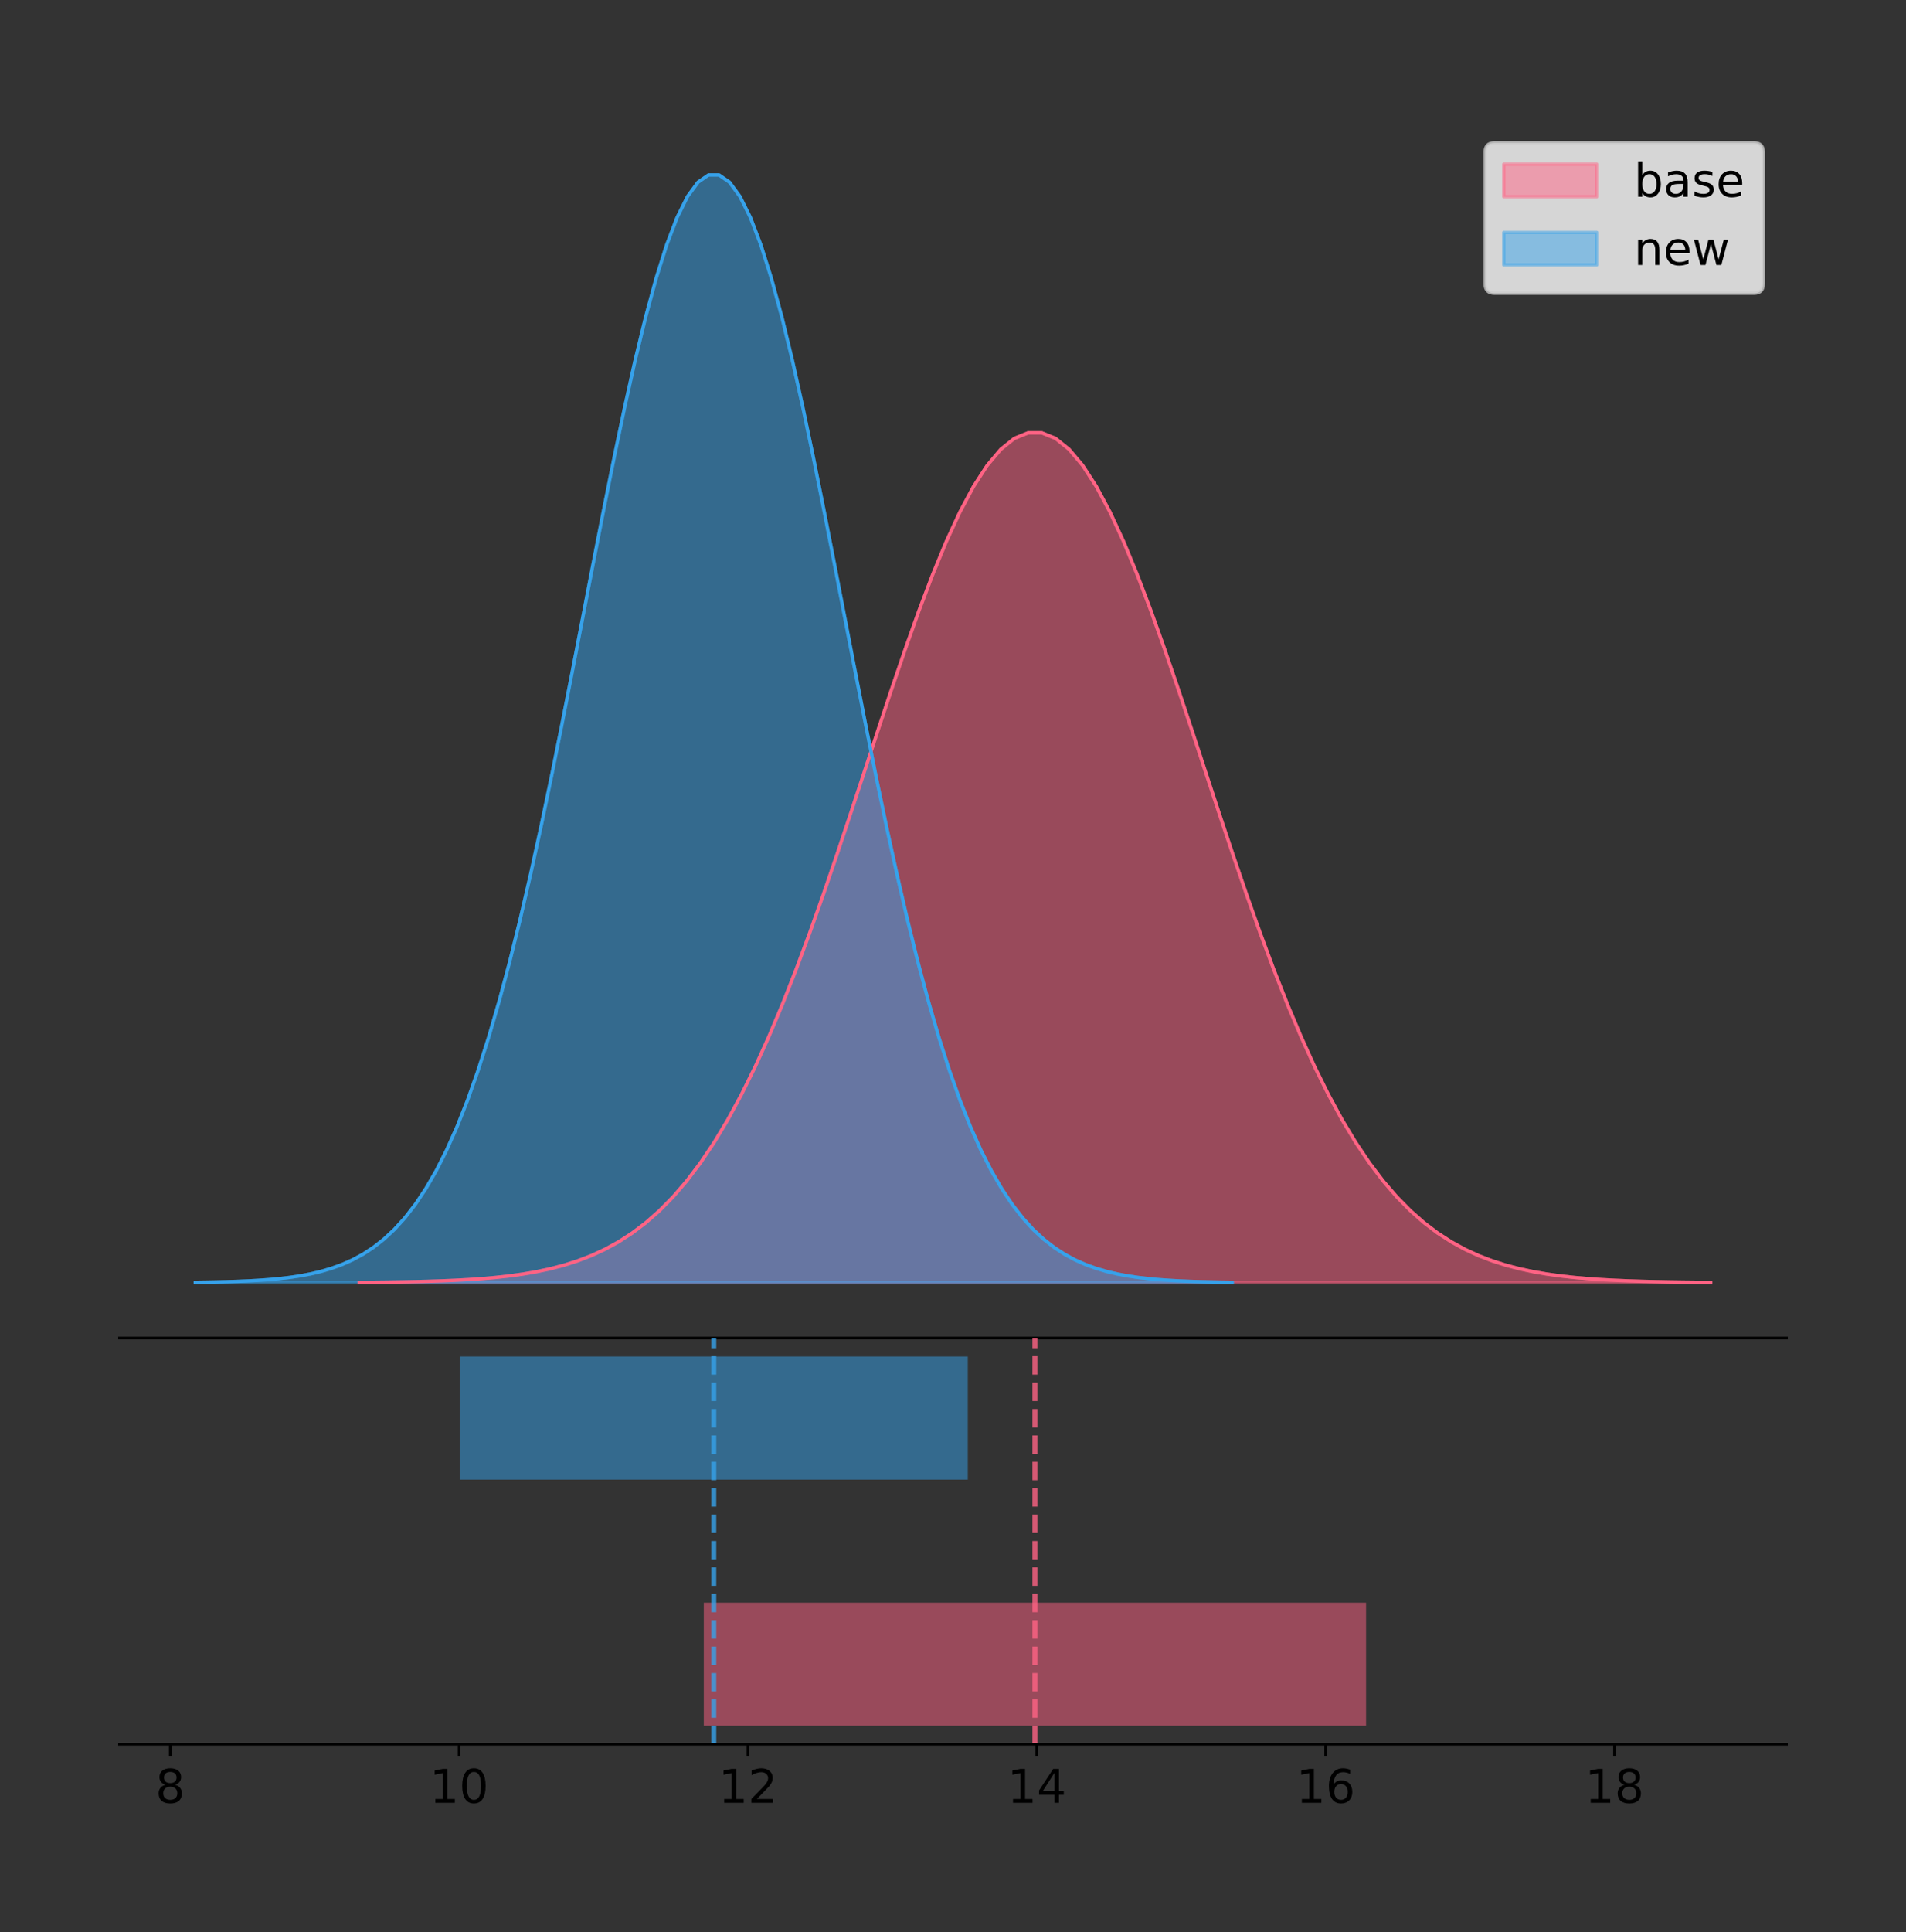<?xml version="1.0" encoding="utf-8" standalone="no"?>
<!DOCTYPE svg PUBLIC "-//W3C//DTD SVG 1.1//EN"
  "http://www.w3.org/Graphics/SVG/1.1/DTD/svg11.dtd">
<!-- Created with matplotlib (https://matplotlib.org/) -->
<svg height="581.789pt" version="1.1" viewBox="0 0 574.2 581.789" width="574.2pt" xmlns="http://www.w3.org/2000/svg" xmlns:xlink="http://www.w3.org/1999/xlink">
 <rect x="0" y="0" width="574.2" height="581.789" fill="#333333" stroke="none"/>
 <defs>
  <style type="text/css">
*{stroke-linecap:butt;stroke-linejoin:round;}
  </style>
 </defs>
 <g id="figure_1">
  <g id="patch_1">
   <path d="M 0 581.789 
L 574.2 581.789 
L 574.2 0 
L 0 0 
z
" style="fill:none;"/>
  </g>
  <g id="axes_1">
   <g id="patch_2">
    <path d="M 36 402.93 
L 538.2 402.93 
L 538.2 36 
L 36 36 
z
" style="fill:none;"/>
   </g>
   <g id="PolyCollection_1">
    <defs>
     <path d="M 108.191 -195.538 
L 108.191 -195.624 
L 112.304 -195.656 
L 116.417 -195.7 
L 120.53 -195.758 
L 124.643 -195.835 
L 128.756 -195.937 
L 132.869 -196.069 
L 136.982 -196.242 
L 141.094 -196.464 
L 145.207 -196.748 
L 149.32 -197.109 
L 153.433 -197.564 
L 157.546 -198.135 
L 161.659 -198.845 
L 165.772 -199.721 
L 169.885 -200.795 
L 173.998 -202.102 
L 178.111 -203.68 
L 182.224 -205.572 
L 186.337 -207.824 
L 190.45 -210.482 
L 194.563 -213.598 
L 198.676 -217.221 
L 202.789 -221.402 
L 206.902 -226.188 
L 211.015 -231.623 
L 215.128 -237.745 
L 219.241 -244.585 
L 223.353 -252.162 
L 227.466 -260.485 
L 231.579 -269.546 
L 235.692 -279.322 
L 239.805 -289.771 
L 243.918 -300.835 
L 248.031 -312.432 
L 252.144 -324.461 
L 256.257 -336.802 
L 260.37 -349.318 
L 264.483 -361.853 
L 268.596 -374.238 
L 272.709 -386.297 
L 276.822 -397.844 
L 280.935 -408.693 
L 285.048 -418.662 
L 289.161 -427.578 
L 293.274 -435.279 
L 297.387 -441.623 
L 301.499 -446.491 
L 305.612 -449.79 
L 309.725 -451.456 
L 313.838 -451.456 
L 317.951 -449.79 
L 322.064 -446.491 
L 326.177 -441.623 
L 330.29 -435.279 
L 334.403 -427.578 
L 338.516 -418.662 
L 342.629 -408.693 
L 346.742 -397.844 
L 350.855 -386.297 
L 354.968 -374.238 
L 359.081 -361.853 
L 363.194 -349.318 
L 367.307 -336.802 
L 371.42 -324.461 
L 375.533 -312.432 
L 379.645 -300.835 
L 383.758 -289.771 
L 387.871 -279.322 
L 391.984 -269.546 
L 396.097 -260.485 
L 400.21 -252.162 
L 404.323 -244.585 
L 408.436 -237.745 
L 412.549 -231.623 
L 416.662 -226.188 
L 420.775 -221.402 
L 424.888 -217.221 
L 429.001 -213.598 
L 433.114 -210.482 
L 437.227 -207.824 
L 441.34 -205.572 
L 445.453 -203.68 
L 449.566 -202.102 
L 453.679 -200.795 
L 457.791 -199.721 
L 461.904 -198.845 
L 466.017 -198.135 
L 470.13 -197.564 
L 474.243 -197.109 
L 478.356 -196.748 
L 482.469 -196.464 
L 486.582 -196.242 
L 490.695 -196.069 
L 494.808 -195.937 
L 498.921 -195.835 
L 503.034 -195.758 
L 507.147 -195.7 
L 511.26 -195.656 
L 515.373 -195.624 
L 515.373 -195.538 
L 515.373 -195.538 
L 511.26 -195.538 
L 507.147 -195.538 
L 503.034 -195.538 
L 498.921 -195.538 
L 494.808 -195.538 
L 490.695 -195.538 
L 486.582 -195.538 
L 482.469 -195.538 
L 478.356 -195.538 
L 474.243 -195.538 
L 470.13 -195.538 
L 466.017 -195.538 
L 461.904 -195.538 
L 457.791 -195.538 
L 453.679 -195.538 
L 449.566 -195.538 
L 445.453 -195.538 
L 441.34 -195.538 
L 437.227 -195.538 
L 433.114 -195.538 
L 429.001 -195.538 
L 424.888 -195.538 
L 420.775 -195.538 
L 416.662 -195.538 
L 412.549 -195.538 
L 408.436 -195.538 
L 404.323 -195.538 
L 400.21 -195.538 
L 396.097 -195.538 
L 391.984 -195.538 
L 387.871 -195.538 
L 383.758 -195.538 
L 379.645 -195.538 
L 375.533 -195.538 
L 371.42 -195.538 
L 367.307 -195.538 
L 363.194 -195.538 
L 359.081 -195.538 
L 354.968 -195.538 
L 350.855 -195.538 
L 346.742 -195.538 
L 342.629 -195.538 
L 338.516 -195.538 
L 334.403 -195.538 
L 330.29 -195.538 
L 326.177 -195.538 
L 322.064 -195.538 
L 317.951 -195.538 
L 313.838 -195.538 
L 309.725 -195.538 
L 305.612 -195.538 
L 301.499 -195.538 
L 297.387 -195.538 
L 293.274 -195.538 
L 289.161 -195.538 
L 285.048 -195.538 
L 280.935 -195.538 
L 276.822 -195.538 
L 272.709 -195.538 
L 268.596 -195.538 
L 264.483 -195.538 
L 260.37 -195.538 
L 256.257 -195.538 
L 252.144 -195.538 
L 248.031 -195.538 
L 243.918 -195.538 
L 239.805 -195.538 
L 235.692 -195.538 
L 231.579 -195.538 
L 227.466 -195.538 
L 223.353 -195.538 
L 219.241 -195.538 
L 215.128 -195.538 
L 211.015 -195.538 
L 206.902 -195.538 
L 202.789 -195.538 
L 198.676 -195.538 
L 194.563 -195.538 
L 190.45 -195.538 
L 186.337 -195.538 
L 182.224 -195.538 
L 178.111 -195.538 
L 173.998 -195.538 
L 169.885 -195.538 
L 165.772 -195.538 
L 161.659 -195.538 
L 157.546 -195.538 
L 153.433 -195.538 
L 149.32 -195.538 
L 145.207 -195.538 
L 141.094 -195.538 
L 136.982 -195.538 
L 132.869 -195.538 
L 128.756 -195.538 
L 124.643 -195.538 
L 120.53 -195.538 
L 116.417 -195.538 
L 112.304 -195.538 
L 108.191 -195.538 
z
" id="me78df6a57b" style="stroke:#ff6384;stroke-opacity:0.5;"/>
    </defs>
    <g clip-path="url(#p99071ffef4)">
     <use style="fill:#ff6384;fill-opacity:0.5;stroke:#ff6384;stroke-opacity:0.5;" x="0" xlink:href="#me78df6a57b" y="581.789"/>
    </g>
   </g>
   <g id="PolyCollection_2">
    <defs>
     <path d="M 58.827 -195.538 
L 58.827 -195.65 
L 61.983 -195.692 
L 65.138 -195.749 
L 68.294 -195.825 
L 71.449 -195.925 
L 74.605 -196.058 
L 77.76 -196.23 
L 80.916 -196.455 
L 84.071 -196.744 
L 87.226 -197.115 
L 90.382 -197.585 
L 93.537 -198.179 
L 96.693 -198.923 
L 99.848 -199.848 
L 103.004 -200.99 
L 106.159 -202.39 
L 109.315 -204.093 
L 112.47 -206.151 
L 115.626 -208.617 
L 118.781 -211.552 
L 121.937 -215.017 
L 125.092 -219.078 
L 128.248 -223.801 
L 131.403 -229.25 
L 134.558 -235.488 
L 137.714 -242.572 
L 140.869 -250.552 
L 144.025 -259.468 
L 147.18 -269.344 
L 150.336 -280.192 
L 153.491 -292.002 
L 156.647 -304.744 
L 159.802 -318.365 
L 162.958 -332.786 
L 166.113 -347.901 
L 169.269 -363.58 
L 172.424 -379.667 
L 175.58 -395.98 
L 178.735 -412.318 
L 181.89 -428.462 
L 185.046 -444.18 
L 188.201 -459.23 
L 191.357 -473.372 
L 194.512 -486.366 
L 197.668 -497.987 
L 200.823 -508.025 
L 203.979 -516.294 
L 207.134 -522.64 
L 210.29 -526.94 
L 213.445 -529.111 
L 216.601 -529.111 
L 219.756 -526.94 
L 222.912 -522.64 
L 226.067 -516.294 
L 229.222 -508.025 
L 232.378 -497.987 
L 235.533 -486.366 
L 238.689 -473.372 
L 241.844 -459.23 
L 245 -444.18 
L 248.155 -428.462 
L 251.311 -412.318 
L 254.466 -395.98 
L 257.622 -379.667 
L 260.777 -363.58 
L 263.933 -347.901 
L 267.088 -332.786 
L 270.244 -318.365 
L 273.399 -304.744 
L 276.554 -292.002 
L 279.71 -280.192 
L 282.865 -269.344 
L 286.021 -259.468 
L 289.176 -250.552 
L 292.332 -242.572 
L 295.487 -235.488 
L 298.643 -229.25 
L 301.798 -223.801 
L 304.954 -219.078 
L 308.109 -215.017 
L 311.265 -211.552 
L 314.42 -208.617 
L 317.576 -206.151 
L 320.731 -204.093 
L 323.886 -202.39 
L 327.042 -200.99 
L 330.197 -199.848 
L 333.353 -198.923 
L 336.508 -198.179 
L 339.664 -197.585 
L 342.819 -197.115 
L 345.975 -196.744 
L 349.13 -196.455 
L 352.286 -196.23 
L 355.441 -196.058 
L 358.597 -195.925 
L 361.752 -195.825 
L 364.908 -195.749 
L 368.063 -195.692 
L 371.218 -195.65 
L 371.218 -195.538 
L 371.218 -195.538 
L 368.063 -195.538 
L 364.908 -195.538 
L 361.752 -195.538 
L 358.597 -195.538 
L 355.441 -195.538 
L 352.286 -195.538 
L 349.13 -195.538 
L 345.975 -195.538 
L 342.819 -195.538 
L 339.664 -195.538 
L 336.508 -195.538 
L 333.353 -195.538 
L 330.197 -195.538 
L 327.042 -195.538 
L 323.886 -195.538 
L 320.731 -195.538 
L 317.576 -195.538 
L 314.42 -195.538 
L 311.265 -195.538 
L 308.109 -195.538 
L 304.954 -195.538 
L 301.798 -195.538 
L 298.643 -195.538 
L 295.487 -195.538 
L 292.332 -195.538 
L 289.176 -195.538 
L 286.021 -195.538 
L 282.865 -195.538 
L 279.71 -195.538 
L 276.554 -195.538 
L 273.399 -195.538 
L 270.244 -195.538 
L 267.088 -195.538 
L 263.933 -195.538 
L 260.777 -195.538 
L 257.622 -195.538 
L 254.466 -195.538 
L 251.311 -195.538 
L 248.155 -195.538 
L 245 -195.538 
L 241.844 -195.538 
L 238.689 -195.538 
L 235.533 -195.538 
L 232.378 -195.538 
L 229.222 -195.538 
L 226.067 -195.538 
L 222.912 -195.538 
L 219.756 -195.538 
L 216.601 -195.538 
L 213.445 -195.538 
L 210.29 -195.538 
L 207.134 -195.538 
L 203.979 -195.538 
L 200.823 -195.538 
L 197.668 -195.538 
L 194.512 -195.538 
L 191.357 -195.538 
L 188.201 -195.538 
L 185.046 -195.538 
L 181.89 -195.538 
L 178.735 -195.538 
L 175.58 -195.538 
L 172.424 -195.538 
L 169.269 -195.538 
L 166.113 -195.538 
L 162.958 -195.538 
L 159.802 -195.538 
L 156.647 -195.538 
L 153.491 -195.538 
L 150.336 -195.538 
L 147.18 -195.538 
L 144.025 -195.538 
L 140.869 -195.538 
L 137.714 -195.538 
L 134.558 -195.538 
L 131.403 -195.538 
L 128.248 -195.538 
L 125.092 -195.538 
L 121.937 -195.538 
L 118.781 -195.538 
L 115.626 -195.538 
L 112.47 -195.538 
L 109.315 -195.538 
L 106.159 -195.538 
L 103.004 -195.538 
L 99.848 -195.538 
L 96.693 -195.538 
L 93.537 -195.538 
L 90.382 -195.538 
L 87.226 -195.538 
L 84.071 -195.538 
L 80.916 -195.538 
L 77.76 -195.538 
L 74.605 -195.538 
L 71.449 -195.538 
L 68.294 -195.538 
L 65.138 -195.538 
L 61.983 -195.538 
L 58.827 -195.538 
z
" id="mb3fc84affc" style="stroke:#36a2eb;stroke-opacity:0.5;"/>
    </defs>
    <g clip-path="url(#p99071ffef4)">
     <use style="fill:#36a2eb;fill-opacity:0.5;stroke:#36a2eb;stroke-opacity:0.5;" x="0" xlink:href="#mb3fc84affc" y="581.789"/>
    </g>
   </g>
   <g id="line2d_1">
    <path clip-path="url(#p99071ffef4)" d="M 108.191 386.165 
L 112.304 386.133 
L 116.417 386.089 
L 120.53 386.031 
L 124.643 385.954 
L 128.756 385.853 
L 132.869 385.72 
L 136.982 385.548 
L 141.094 385.326 
L 145.207 385.042 
L 149.32 384.681 
L 153.433 384.225 
L 157.546 383.654 
L 161.659 382.945 
L 165.772 382.069 
L 169.885 380.994 
L 173.998 379.688 
L 178.111 378.109 
L 182.224 376.217 
L 186.337 373.966 
L 190.45 371.307 
L 194.563 368.191 
L 198.676 364.568 
L 202.789 360.388 
L 206.902 355.602 
L 211.015 350.166 
L 215.128 344.044 
L 219.241 337.204 
L 223.353 329.627 
L 227.466 321.305 
L 231.579 312.244 
L 235.692 302.468 
L 239.805 292.018 
L 243.918 280.954 
L 248.031 269.358 
L 252.144 257.329 
L 256.257 244.987 
L 260.37 232.472 
L 264.483 219.937 
L 268.596 207.551 
L 272.709 195.493 
L 276.822 183.946 
L 280.935 173.097 
L 285.048 163.127 
L 289.161 154.212 
L 293.274 146.511 
L 297.387 140.166 
L 301.499 135.298 
L 305.612 131.999 
L 309.725 130.333 
L 313.838 130.333 
L 317.951 131.999 
L 322.064 135.298 
L 326.177 140.166 
L 330.29 146.511 
L 334.403 154.212 
L 338.516 163.127 
L 342.629 173.097 
L 346.742 183.946 
L 350.855 195.493 
L 354.968 207.551 
L 359.081 219.937 
L 363.194 232.472 
L 367.307 244.987 
L 371.42 257.329 
L 375.533 269.358 
L 379.645 280.954 
L 383.758 292.018 
L 387.871 302.468 
L 391.984 312.244 
L 396.097 321.305 
L 400.21 329.627 
L 404.323 337.204 
L 408.436 344.044 
L 412.549 350.166 
L 416.662 355.602 
L 420.775 360.388 
L 424.888 364.568 
L 429.001 368.191 
L 433.114 371.307 
L 437.227 373.966 
L 441.34 376.217 
L 445.453 378.109 
L 449.566 379.688 
L 453.679 380.994 
L 457.791 382.069 
L 461.904 382.945 
L 466.017 383.654 
L 470.13 384.225 
L 474.243 384.681 
L 478.356 385.042 
L 482.469 385.326 
L 486.582 385.548 
L 490.695 385.72 
L 494.808 385.853 
L 498.921 385.954 
L 503.034 386.031 
L 507.147 386.089 
L 511.26 386.133 
L 515.373 386.165 
" style="fill:none;stroke:#ff6384;stroke-linecap:square;"/>
   </g>
   <g id="line2d_2">
    <path clip-path="url(#p99071ffef4)" d="M 58.827 386.139 
L 61.983 386.097 
L 65.138 386.04 
L 68.294 385.965 
L 71.449 385.864 
L 74.605 385.732 
L 77.76 385.559 
L 80.916 385.334 
L 84.071 385.045 
L 87.226 384.675 
L 90.382 384.204 
L 93.537 383.61 
L 96.693 382.867 
L 99.848 381.941 
L 103.004 380.799 
L 106.159 379.399 
L 109.315 377.696 
L 112.47 375.639 
L 115.626 373.172 
L 118.781 370.238 
L 121.937 366.772 
L 125.092 362.711 
L 128.248 357.989 
L 131.403 352.539 
L 134.558 346.301 
L 137.714 339.217 
L 140.869 331.237 
L 144.025 322.322 
L 147.18 312.445 
L 150.336 301.597 
L 153.491 289.787 
L 156.647 277.045 
L 159.802 263.424 
L 162.958 249.004 
L 166.113 233.888 
L 169.269 218.209 
L 172.424 202.123 
L 175.58 185.809 
L 178.735 169.471 
L 181.89 153.327 
L 185.046 137.61 
L 188.201 122.559 
L 191.357 108.418 
L 194.512 95.423 
L 197.668 83.803 
L 200.823 73.765 
L 203.979 65.495 
L 207.134 59.15 
L 210.29 54.85 
L 213.445 52.679 
L 216.601 52.679 
L 219.756 54.85 
L 222.912 59.15 
L 226.067 65.495 
L 229.222 73.765 
L 232.378 83.803 
L 235.533 95.423 
L 238.689 108.418 
L 241.844 122.559 
L 245 137.61 
L 248.155 153.327 
L 251.311 169.471 
L 254.466 185.809 
L 257.622 202.123 
L 260.777 218.209 
L 263.933 233.888 
L 267.088 249.004 
L 270.244 263.424 
L 273.399 277.045 
L 276.554 289.787 
L 279.71 301.597 
L 282.865 312.445 
L 286.021 322.322 
L 289.176 331.237 
L 292.332 339.217 
L 295.487 346.301 
L 298.643 352.539 
L 301.798 357.989 
L 304.954 362.711 
L 308.109 366.772 
L 311.265 370.238 
L 314.42 373.172 
L 317.576 375.639 
L 320.731 377.696 
L 323.886 379.399 
L 327.042 380.799 
L 330.197 381.941 
L 333.353 382.867 
L 336.508 383.61 
L 339.664 384.204 
L 342.819 384.675 
L 345.975 385.045 
L 349.13 385.334 
L 352.286 385.559 
L 355.441 385.732 
L 358.597 385.864 
L 361.752 385.965 
L 364.908 386.04 
L 368.063 386.097 
L 371.218 386.139 
" style="fill:none;stroke:#36a2eb;stroke-linecap:square;"/>
   </g>
   <g id="patch_3">
    <path d="M 36 402.93 
L 538.2 402.93 
" style="fill:none;stroke:#000000;stroke-linecap:square;stroke-linejoin:miter;stroke-width:0.8;"/>
   </g>
   <g id="legend_1">
    <g id="patch_4">
     <path d="M 450.225 88.299 
L 528.4 88.299 
Q 531.2 88.299 531.2 85.499 
L 531.2 45.8 
Q 531.2 43 528.4 43 
L 450.225 43 
Q 447.425 43 447.425 45.8 
L 447.425 85.499 
Q 447.425 88.299 450.225 88.299 
z
" style="fill:#ffffff;opacity:0.8;stroke:#cccccc;stroke-linejoin:miter;"/>
    </g>
    <g id="patch_5">
     <path d="M 453.025 59.238 
L 481.025 59.238 
L 481.025 49.438 
L 453.025 49.438 
z
" style="fill:#ff6384;opacity:0.5;stroke:#ff6384;stroke-linejoin:miter;"/>
    </g>
    <g id="text_1">
     <!-- base -->
     <defs>
      <path d="M 48.688 27.297 
Q 48.688 37.203 44.609 42.844 
Q 40.531 48.484 33.406 48.484 
Q 26.266 48.484 22.188 42.844 
Q 18.109 37.203 18.109 27.297 
Q 18.109 17.391 22.188 11.75 
Q 26.266 6.109 33.406 6.109 
Q 40.531 6.109 44.609 11.75 
Q 48.688 17.391 48.688 27.297 
z
M 18.109 46.391 
Q 20.953 51.266 25.266 53.625 
Q 29.594 56 35.594 56 
Q 45.562 56 51.781 48.094 
Q 58.016 40.188 58.016 27.297 
Q 58.016 14.406 51.781 6.484 
Q 45.562 -1.422 35.594 -1.422 
Q 29.594 -1.422 25.266 0.953 
Q 20.953 3.328 18.109 8.203 
L 18.109 0 
L 9.078 0 
L 9.078 75.984 
L 18.109 75.984 
z
" id="DejaVuSans-98"/>
      <path d="M 34.281 27.484 
Q 23.391 27.484 19.188 25 
Q 14.984 22.516 14.984 16.5 
Q 14.984 11.719 18.141 8.906 
Q 21.297 6.109 26.703 6.109 
Q 34.188 6.109 38.703 11.406 
Q 43.219 16.703 43.219 25.484 
L 43.219 27.484 
z
M 52.203 31.203 
L 52.203 0 
L 43.219 0 
L 43.219 8.297 
Q 40.141 3.328 35.547 0.953 
Q 30.953 -1.422 24.312 -1.422 
Q 15.922 -1.422 10.953 3.297 
Q 6 8.016 6 15.922 
Q 6 25.141 12.172 29.828 
Q 18.359 34.516 30.609 34.516 
L 43.219 34.516 
L 43.219 35.406 
Q 43.219 41.609 39.141 45 
Q 35.062 48.391 27.688 48.391 
Q 23 48.391 18.547 47.266 
Q 14.109 46.141 10.016 43.891 
L 10.016 52.203 
Q 14.938 54.109 19.578 55.047 
Q 24.219 56 28.609 56 
Q 40.484 56 46.344 49.844 
Q 52.203 43.703 52.203 31.203 
z
" id="DejaVuSans-97"/>
      <path d="M 44.281 53.078 
L 44.281 44.578 
Q 40.484 46.531 36.375 47.5 
Q 32.281 48.484 27.875 48.484 
Q 21.188 48.484 17.844 46.438 
Q 14.5 44.391 14.5 40.281 
Q 14.5 37.156 16.891 35.375 
Q 19.281 33.594 26.516 31.984 
L 29.594 31.297 
Q 39.156 29.25 43.188 25.516 
Q 47.219 21.781 47.219 15.094 
Q 47.219 7.469 41.188 3.016 
Q 35.156 -1.422 24.609 -1.422 
Q 20.219 -1.422 15.453 -0.562 
Q 10.688 0.297 5.422 2 
L 5.422 11.281 
Q 10.406 8.688 15.234 7.391 
Q 20.062 6.109 24.812 6.109 
Q 31.156 6.109 34.562 8.281 
Q 37.984 10.453 37.984 14.406 
Q 37.984 18.062 35.516 20.016 
Q 33.062 21.969 24.703 23.781 
L 21.578 24.516 
Q 13.234 26.266 9.516 29.906 
Q 5.812 33.547 5.812 39.891 
Q 5.812 47.609 11.281 51.797 
Q 16.75 56 26.812 56 
Q 31.781 56 36.172 55.266 
Q 40.578 54.547 44.281 53.078 
z
" id="DejaVuSans-115"/>
      <path d="M 56.203 29.594 
L 56.203 25.203 
L 14.891 25.203 
Q 15.484 15.922 20.484 11.062 
Q 25.484 6.203 34.422 6.203 
Q 39.594 6.203 44.453 7.469 
Q 49.312 8.734 54.109 11.281 
L 54.109 2.781 
Q 49.266 0.734 44.188 -0.344 
Q 39.109 -1.422 33.891 -1.422 
Q 20.797 -1.422 13.156 6.188 
Q 5.516 13.812 5.516 26.812 
Q 5.516 40.234 12.766 48.109 
Q 20.016 56 32.328 56 
Q 43.359 56 49.781 48.891 
Q 56.203 41.797 56.203 29.594 
z
M 47.219 32.234 
Q 47.125 39.594 43.094 43.984 
Q 39.062 48.391 32.422 48.391 
Q 24.906 48.391 20.391 44.141 
Q 15.875 39.891 15.188 32.172 
z
" id="DejaVuSans-101"/>
     </defs>
     <g transform="translate(492.225 59.238)scale(0.14 -0.14)">
      <use xlink:href="#DejaVuSans-98"/>
      <use x="63.477" xlink:href="#DejaVuSans-97"/>
      <use x="124.756" xlink:href="#DejaVuSans-115"/>
      <use x="176.855" xlink:href="#DejaVuSans-101"/>
     </g>
    </g>
    <g id="patch_6">
     <path d="M 453.025 79.787 
L 481.025 79.787 
L 481.025 69.987 
L 453.025 69.987 
z
" style="fill:#36a2eb;opacity:0.5;stroke:#36a2eb;stroke-linejoin:miter;"/>
    </g>
    <g id="text_2">
     <!-- new -->
     <defs>
      <path d="M 54.891 33.016 
L 54.891 0 
L 45.906 0 
L 45.906 32.719 
Q 45.906 40.484 42.875 44.328 
Q 39.844 48.188 33.797 48.188 
Q 26.516 48.188 22.312 43.547 
Q 18.109 38.922 18.109 30.906 
L 18.109 0 
L 9.078 0 
L 9.078 54.688 
L 18.109 54.688 
L 18.109 46.188 
Q 21.344 51.125 25.703 53.562 
Q 30.078 56 35.797 56 
Q 45.219 56 50.047 50.172 
Q 54.891 44.344 54.891 33.016 
z
" id="DejaVuSans-110"/>
      <path d="M 4.203 54.688 
L 13.188 54.688 
L 24.422 12.016 
L 35.594 54.688 
L 46.188 54.688 
L 57.422 12.016 
L 68.609 54.688 
L 77.594 54.688 
L 63.281 0 
L 52.688 0 
L 40.922 44.828 
L 29.109 0 
L 18.5 0 
z
" id="DejaVuSans-119"/>
     </defs>
     <g transform="translate(492.225 79.787)scale(0.14 -0.14)">
      <use xlink:href="#DejaVuSans-110"/>
      <use x="63.379" xlink:href="#DejaVuSans-101"/>
      <use x="124.902" xlink:href="#DejaVuSans-119"/>
     </g>
    </g>
   </g>
  </g>
  <g id="axes_2">
   <g id="patch_7">
    <path d="M 36 525.24 
L 538.2 525.24 
L 538.2 402.93 
L 36 402.93 
z
" style="fill:none;"/>
   </g>
   <g id="patch_8">
    <path clip-path="url(#pb2d15fe25f)" d="M 212.022 519.68 
L 411.541 519.68 
L 411.541 482.617 
L 212.022 482.617 
z
" style="fill:#ff6384;opacity:0.5;"/>
   </g>
   <g id="patch_9">
    <path clip-path="url(#pb2d15fe25f)" d="M 138.487 445.553 
L 291.559 445.553 
L 291.559 408.49 
L 138.487 408.49 
z
" style="fill:#36a2eb;opacity:0.5;"/>
   </g>
   <g id="matplotlib.axis_1">
    <g id="xtick_1">
     <g id="line2d_3">
      <defs>
       <path d="M 0 0 
L 0 3.5 
" id="ma700b9b4ad" style="stroke:#000000;stroke-width:0.8;"/>
      </defs>
      <g>
       <use style="stroke:#000000;stroke-width:0.8;" x="51.3" xlink:href="#ma700b9b4ad" y="525.24"/>
      </g>
     </g>
     <g id="text_3">
      <!-- 8 -->
      <defs>
       <path d="M 31.781 34.625 
Q 24.75 34.625 20.719 30.859 
Q 16.703 27.094 16.703 20.516 
Q 16.703 13.922 20.719 10.156 
Q 24.75 6.391 31.781 6.391 
Q 38.812 6.391 42.859 10.172 
Q 46.922 13.969 46.922 20.516 
Q 46.922 27.094 42.891 30.859 
Q 38.875 34.625 31.781 34.625 
z
M 21.922 38.812 
Q 15.578 40.375 12.031 44.719 
Q 8.5 49.078 8.5 55.328 
Q 8.5 64.062 14.719 69.141 
Q 20.953 74.219 31.781 74.219 
Q 42.672 74.219 48.875 69.141 
Q 55.078 64.062 55.078 55.328 
Q 55.078 49.078 51.531 44.719 
Q 48 40.375 41.703 38.812 
Q 48.828 37.156 52.797 32.312 
Q 56.781 27.484 56.781 20.516 
Q 56.781 9.906 50.312 4.234 
Q 43.844 -1.422 31.781 -1.422 
Q 19.734 -1.422 13.25 4.234 
Q 6.781 9.906 6.781 20.516 
Q 6.781 27.484 10.781 32.312 
Q 14.797 37.156 21.922 38.812 
z
M 18.312 54.391 
Q 18.312 48.734 21.844 45.562 
Q 25.391 42.391 31.781 42.391 
Q 38.141 42.391 41.719 45.562 
Q 45.312 48.734 45.312 54.391 
Q 45.312 60.062 41.719 63.234 
Q 38.141 66.406 31.781 66.406 
Q 25.391 66.406 21.844 63.234 
Q 18.312 60.062 18.312 54.391 
z
" id="DejaVuSans-56"/>
      </defs>
      <g transform="translate(46.846 542.878)scale(0.14 -0.14)">
       <use xlink:href="#DejaVuSans-56"/>
      </g>
     </g>
    </g>
    <g id="xtick_2">
     <g id="line2d_4">
      <g>
       <use style="stroke:#000000;stroke-width:0.8;" x="138.317" xlink:href="#ma700b9b4ad" y="525.24"/>
      </g>
     </g>
     <g id="text_4">
      <!-- 10 -->
      <defs>
       <path d="M 12.406 8.297 
L 28.516 8.297 
L 28.516 63.922 
L 10.984 60.406 
L 10.984 69.391 
L 28.422 72.906 
L 38.281 72.906 
L 38.281 8.297 
L 54.391 8.297 
L 54.391 0 
L 12.406 0 
z
" id="DejaVuSans-49"/>
       <path d="M 31.781 66.406 
Q 24.172 66.406 20.328 58.906 
Q 16.5 51.422 16.5 36.375 
Q 16.5 21.391 20.328 13.891 
Q 24.172 6.391 31.781 6.391 
Q 39.453 6.391 43.281 13.891 
Q 47.125 21.391 47.125 36.375 
Q 47.125 51.422 43.281 58.906 
Q 39.453 66.406 31.781 66.406 
z
M 31.781 74.219 
Q 44.047 74.219 50.516 64.516 
Q 56.984 54.828 56.984 36.375 
Q 56.984 17.969 50.516 8.266 
Q 44.047 -1.422 31.781 -1.422 
Q 19.531 -1.422 13.062 8.266 
Q 6.594 17.969 6.594 36.375 
Q 6.594 54.828 13.062 64.516 
Q 19.531 74.219 31.781 74.219 
z
" id="DejaVuSans-48"/>
      </defs>
      <g transform="translate(129.41 542.878)scale(0.14 -0.14)">
       <use xlink:href="#DejaVuSans-49"/>
       <use x="63.623" xlink:href="#DejaVuSans-48"/>
      </g>
     </g>
    </g>
    <g id="xtick_3">
     <g id="line2d_5">
      <g>
       <use style="stroke:#000000;stroke-width:0.8;" x="225.334" xlink:href="#ma700b9b4ad" y="525.24"/>
      </g>
     </g>
     <g id="text_5">
      <!-- 12 -->
      <defs>
       <path d="M 19.188 8.297 
L 53.609 8.297 
L 53.609 0 
L 7.328 0 
L 7.328 8.297 
Q 12.938 14.109 22.625 23.891 
Q 32.328 33.688 34.812 36.531 
Q 39.547 41.844 41.422 45.531 
Q 43.312 49.219 43.312 52.781 
Q 43.312 58.594 39.234 62.25 
Q 35.156 65.922 28.609 65.922 
Q 23.969 65.922 18.812 64.312 
Q 13.672 62.703 7.812 59.422 
L 7.812 69.391 
Q 13.766 71.781 18.938 73 
Q 24.125 74.219 28.422 74.219 
Q 39.75 74.219 46.484 68.547 
Q 53.219 62.891 53.219 53.422 
Q 53.219 48.922 51.531 44.891 
Q 49.859 40.875 45.406 35.406 
Q 44.188 33.984 37.641 27.219 
Q 31.109 20.453 19.188 8.297 
z
" id="DejaVuSans-50"/>
      </defs>
      <g transform="translate(216.427 542.878)scale(0.14 -0.14)">
       <use xlink:href="#DejaVuSans-49"/>
       <use x="63.623" xlink:href="#DejaVuSans-50"/>
      </g>
     </g>
    </g>
    <g id="xtick_4">
     <g id="line2d_6">
      <g>
       <use style="stroke:#000000;stroke-width:0.8;" x="312.352" xlink:href="#ma700b9b4ad" y="525.24"/>
      </g>
     </g>
     <g id="text_6">
      <!-- 14 -->
      <defs>
       <path d="M 37.797 64.312 
L 12.891 25.391 
L 37.797 25.391 
z
M 35.203 72.906 
L 47.609 72.906 
L 47.609 25.391 
L 58.016 25.391 
L 58.016 17.188 
L 47.609 17.188 
L 47.609 0 
L 37.797 0 
L 37.797 17.188 
L 4.891 17.188 
L 4.891 26.703 
z
" id="DejaVuSans-52"/>
      </defs>
      <g transform="translate(303.444 542.878)scale(0.14 -0.14)">
       <use xlink:href="#DejaVuSans-49"/>
       <use x="63.623" xlink:href="#DejaVuSans-52"/>
      </g>
     </g>
    </g>
    <g id="xtick_5">
     <g id="line2d_7">
      <g>
       <use style="stroke:#000000;stroke-width:0.8;" x="399.369" xlink:href="#ma700b9b4ad" y="525.24"/>
      </g>
     </g>
     <g id="text_7">
      <!-- 16 -->
      <defs>
       <path d="M 33.016 40.375 
Q 26.375 40.375 22.484 35.828 
Q 18.609 31.297 18.609 23.391 
Q 18.609 15.531 22.484 10.953 
Q 26.375 6.391 33.016 6.391 
Q 39.656 6.391 43.531 10.953 
Q 47.406 15.531 47.406 23.391 
Q 47.406 31.297 43.531 35.828 
Q 39.656 40.375 33.016 40.375 
z
M 52.594 71.297 
L 52.594 62.312 
Q 48.875 64.062 45.094 64.984 
Q 41.312 65.922 37.594 65.922 
Q 27.828 65.922 22.672 59.328 
Q 17.531 52.734 16.797 39.406 
Q 19.672 43.656 24.016 45.922 
Q 28.375 48.188 33.594 48.188 
Q 44.578 48.188 50.953 41.516 
Q 57.328 34.859 57.328 23.391 
Q 57.328 12.156 50.688 5.359 
Q 44.047 -1.422 33.016 -1.422 
Q 20.359 -1.422 13.672 8.266 
Q 6.984 17.969 6.984 36.375 
Q 6.984 53.656 15.188 63.938 
Q 23.391 74.219 37.203 74.219 
Q 40.922 74.219 44.703 73.484 
Q 48.484 72.75 52.594 71.297 
z
" id="DejaVuSans-54"/>
      </defs>
      <g transform="translate(390.462 542.878)scale(0.14 -0.14)">
       <use xlink:href="#DejaVuSans-49"/>
       <use x="63.623" xlink:href="#DejaVuSans-54"/>
      </g>
     </g>
    </g>
    <g id="xtick_6">
     <g id="line2d_8">
      <g>
       <use style="stroke:#000000;stroke-width:0.8;" x="486.387" xlink:href="#ma700b9b4ad" y="525.24"/>
      </g>
     </g>
     <g id="text_8">
      <!-- 18 -->
      <g transform="translate(477.479 542.878)scale(0.14 -0.14)">
       <use xlink:href="#DejaVuSans-49"/>
       <use x="63.623" xlink:href="#DejaVuSans-56"/>
      </g>
     </g>
    </g>
   </g>
   <g id="line2d_9">
    <path clip-path="url(#pb2d15fe25f)" d="M 311.782 525.24 
L 311.782 402.93 
" style="fill:none;stroke:#ff6384;stroke-dasharray:5.55,2.4;stroke-dashoffset:0;stroke-opacity:0.8;stroke-width:1.5;"/>
   </g>
   <g id="line2d_10">
    <path clip-path="url(#pb2d15fe25f)" d="M 215.023 525.24 
L 215.023 402.93 
" style="fill:none;stroke:#36a2eb;stroke-dasharray:5.55,2.4;stroke-dashoffset:0;stroke-opacity:0.8;stroke-width:1.5;"/>
   </g>
   <g id="patch_10">
    <path d="M 36 525.24 
L 538.2 525.24 
" style="fill:none;stroke:#000000;stroke-linecap:square;stroke-linejoin:miter;stroke-width:0.8;"/>
   </g>
  </g>
 </g>
 <defs>
  <clipPath id="p99071ffef4">
   <rect height="366.93" width="502.2" x="36" y="36"/>
  </clipPath>
  <clipPath id="pb2d15fe25f">
   <rect height="122.31" width="502.2" x="36" y="402.93"/>
  </clipPath>
 </defs>
</svg>
